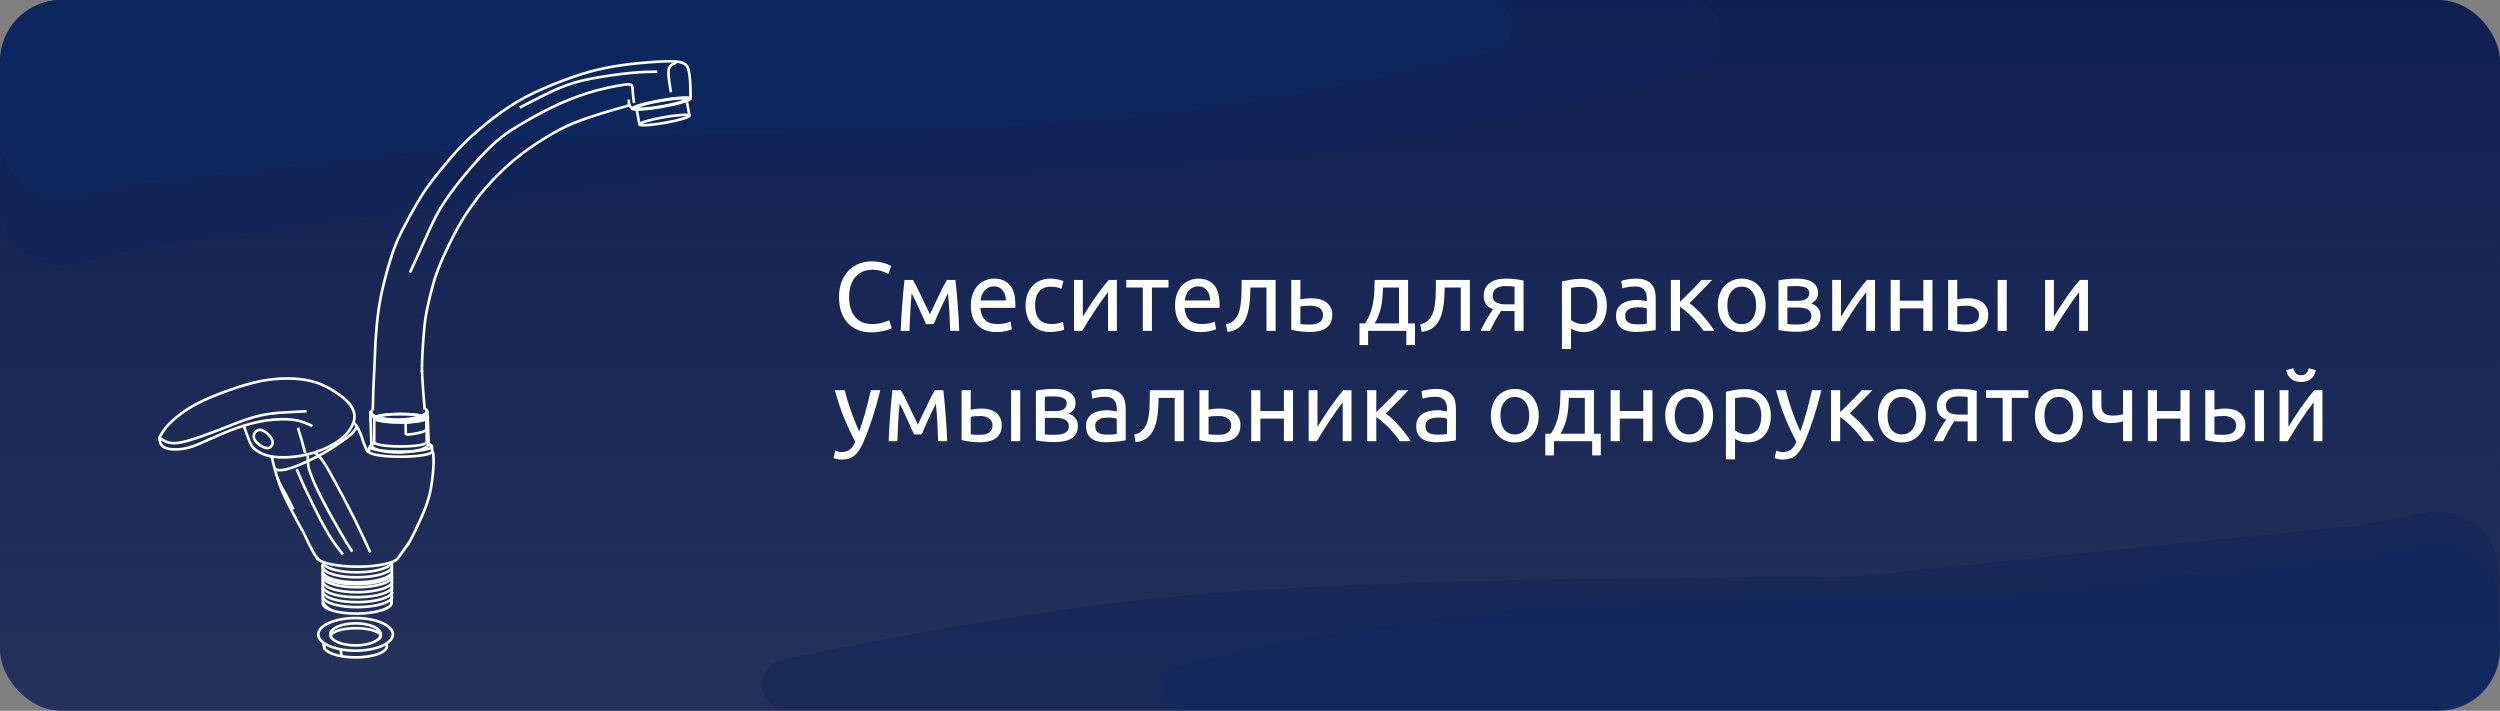 <svg width="204" height="58" viewBox="0 0 204 58" fill="none" xmlns="http://www.w3.org/2000/svg">
<rect x="0" y="0" width="204" height="58" fill="#808080" stroke="none"/>
<rect y="0" width="204" height="58" rx="5" fill="url(#paint0_linear_973_2042)"/>
<path d="M95.971 48.651C82.271 49.936 66.662 53.227 63.796 53.847C63.489 53.913 63.204 54.05 62.958 54.245C61.422 55.466 62.285 57.94 64.247 57.94H198.932C201.693 57.94 203.932 55.701 203.932 52.94V46.744C203.932 43.622 201.101 41.263 198.029 41.827L192.215 42.893L171.292 45.004L150.639 47.088C150.46 47.106 150.303 47.115 150.123 47.114C146.964 47.095 114.174 46.944 95.971 48.651Z" fill="#0F2458" fill-opacity="0.5"/>
<path d="M120.802 49.99C110.348 51.08 98.45 53.856 96.09 54.422C95.809 54.489 95.557 54.623 95.341 54.814C94.108 55.904 94.879 57.94 96.524 57.94H198.932C201.693 57.94 203.932 55.701 203.932 52.94V49.345C203.932 46.182 201.032 43.814 197.933 44.446L194.91 45.062L178.8 46.869L162.987 48.642C162.789 48.665 162.592 48.675 162.392 48.674C159.405 48.655 134.635 48.548 120.802 49.99Z" fill="#0D2862" fill-opacity="0.5"/>
<path d="M106.942 12.469C120.109 10.794 135.057 6.581 138.514 5.576C139.002 5.435 139.436 5.162 139.782 4.79C141.474 2.966 140.18 -1.80105e-05 137.691 -1.80105e-05L5.061 -1.80105e-05C2.299 -1.80105e-05 0.061 2.239 0.061 5L0.061 16.687C0.061 19.937 3.113 22.324 6.268 21.539L11.66 20.198L32.374 17.364L52.725 14.579C52.966 14.546 53.2 14.531 53.444 14.533C57.165 14.562 89.117 14.736 106.942 12.469Z" fill="#0F2458" fill-opacity="0.7"/>
<path d="M93.986 9.373C105.752 8.093 119.134 4.84 121.876 4.156C122.215 4.071 122.517 3.904 122.773 3.667C124.188 2.363 123.265 7.23182e-05 121.341 7.23182e-05L5.061 7.23182e-05C2.299 7.23182e-05 0.061 2.239 0.061 5V11.175C0.061 14.355 2.991 16.728 6.101 16.066L10.254 15.182L28.457 13.052L46.349 10.958C46.556 10.934 46.754 10.923 46.963 10.924C50.184 10.945 78.306 11.078 93.986 9.373Z" fill="#0D2862" fill-opacity="0.7"/>
<path d="M71.072 27.12C70.683 27.12 70.328 27.056 70.008 26.928C69.688 26.8 69.413 26.613 69.184 26.368C68.955 26.123 68.776 25.821 68.648 25.464C68.525 25.101 68.464 24.688 68.464 24.224C68.464 23.76 68.533 23.349 68.672 22.992C68.816 22.629 69.008 22.325 69.248 22.08C69.488 21.835 69.768 21.648 70.088 21.52C70.408 21.392 70.749 21.328 71.112 21.328C71.341 21.328 71.547 21.344 71.728 21.376C71.915 21.408 72.075 21.445 72.208 21.488C72.347 21.531 72.459 21.573 72.544 21.616C72.629 21.659 72.688 21.691 72.72 21.712L72.496 22.352C72.448 22.32 72.379 22.285 72.288 22.248C72.197 22.211 72.093 22.173 71.976 22.136C71.864 22.099 71.739 22.069 71.6 22.048C71.467 22.021 71.331 22.008 71.192 22.008C70.899 22.008 70.635 22.059 70.4 22.16C70.165 22.261 69.965 22.408 69.8 22.6C69.635 22.792 69.507 23.027 69.416 23.304C69.331 23.576 69.288 23.883 69.288 24.224C69.288 24.555 69.325 24.856 69.4 25.128C69.48 25.4 69.597 25.635 69.752 25.832C69.907 26.024 70.099 26.173 70.328 26.28C70.563 26.387 70.835 26.44 71.144 26.44C71.501 26.44 71.797 26.403 72.032 26.328C72.267 26.253 72.443 26.187 72.56 26.128L72.76 26.768C72.723 26.795 72.656 26.829 72.56 26.872C72.464 26.909 72.344 26.947 72.2 26.984C72.056 27.021 71.888 27.053 71.696 27.08C71.504 27.107 71.296 27.12 71.072 27.12ZM74.393 23.936C74.34 24.464 74.3 24.992 74.273 25.52C74.246 26.043 74.225 26.536 74.209 27H73.497C73.508 26.675 73.524 26.336 73.545 25.984C73.566 25.627 73.59 25.269 73.617 24.912C73.644 24.549 73.673 24.195 73.705 23.848C73.737 23.496 73.772 23.16 73.809 22.84H74.489C74.66 23.117 74.86 23.499 75.089 23.984C75.318 24.464 75.582 25.019 75.881 25.648C76.18 25.019 76.444 24.464 76.673 23.984C76.902 23.499 77.102 23.117 77.273 22.84H77.961C77.998 23.16 78.033 23.496 78.065 23.848C78.097 24.195 78.126 24.549 78.153 24.912C78.18 25.269 78.204 25.627 78.225 25.984C78.246 26.336 78.262 26.675 78.273 27H77.537C77.521 26.536 77.5 26.043 77.473 25.52C77.446 24.992 77.406 24.464 77.353 23.936C77.268 24.101 77.169 24.301 77.057 24.536C76.945 24.765 76.833 25 76.721 25.24C76.614 25.48 76.513 25.709 76.417 25.928C76.321 26.147 76.246 26.32 76.193 26.448H75.569C75.51 26.315 75.43 26.139 75.329 25.92C75.233 25.701 75.129 25.472 75.017 25.232C74.91 24.987 74.801 24.749 74.689 24.52C74.577 24.285 74.478 24.091 74.393 23.936ZM79.221 24.928C79.221 24.56 79.274 24.24 79.38 23.968C79.487 23.691 79.629 23.461 79.805 23.28C79.981 23.099 80.183 22.963 80.412 22.872C80.642 22.781 80.876 22.736 81.117 22.736C81.677 22.736 82.106 22.912 82.404 23.264C82.703 23.611 82.853 24.141 82.853 24.856C82.853 24.888 82.853 24.931 82.853 24.984C82.853 25.032 82.85 25.077 82.844 25.12H79.996C80.028 25.552 80.154 25.88 80.373 26.104C80.591 26.328 80.933 26.44 81.397 26.44C81.658 26.44 81.876 26.419 82.052 26.376C82.234 26.328 82.37 26.283 82.46 26.24L82.564 26.864C82.474 26.912 82.314 26.963 82.085 27.016C81.861 27.069 81.605 27.096 81.317 27.096C80.954 27.096 80.639 27.043 80.373 26.936C80.111 26.824 79.895 26.672 79.725 26.48C79.554 26.288 79.426 26.061 79.341 25.8C79.26 25.533 79.221 25.243 79.221 24.928ZM82.076 24.52C82.082 24.184 81.996 23.909 81.82 23.696C81.65 23.477 81.412 23.368 81.109 23.368C80.938 23.368 80.786 23.403 80.653 23.472C80.525 23.536 80.415 23.621 80.325 23.728C80.234 23.835 80.162 23.957 80.109 24.096C80.061 24.235 80.028 24.376 80.013 24.52H82.076ZM85.729 27.096C85.393 27.096 85.097 27.043 84.841 26.936C84.591 26.829 84.377 26.68 84.201 26.488C84.031 26.296 83.903 26.069 83.817 25.808C83.732 25.541 83.689 25.248 83.689 24.928C83.689 24.608 83.735 24.315 83.825 24.048C83.921 23.781 84.055 23.552 84.225 23.36C84.396 23.163 84.604 23.011 84.849 22.904C85.1 22.792 85.377 22.736 85.681 22.736C85.868 22.736 86.055 22.752 86.241 22.784C86.428 22.816 86.607 22.867 86.777 22.936L86.609 23.568C86.497 23.515 86.367 23.472 86.217 23.44C86.073 23.408 85.919 23.392 85.753 23.392C85.337 23.392 85.017 23.523 84.793 23.784C84.575 24.045 84.465 24.427 84.465 24.928C84.465 25.152 84.489 25.357 84.537 25.544C84.591 25.731 84.671 25.891 84.777 26.024C84.889 26.157 85.031 26.261 85.201 26.336C85.372 26.405 85.58 26.44 85.825 26.44C86.023 26.44 86.201 26.421 86.361 26.384C86.521 26.347 86.647 26.307 86.737 26.264L86.841 26.888C86.799 26.915 86.737 26.941 86.657 26.968C86.577 26.989 86.487 27.008 86.385 27.024C86.284 27.045 86.175 27.061 86.057 27.072C85.945 27.088 85.836 27.096 85.729 27.096ZM91.136 22.84V27H90.416V23.832C90.256 24.035 90.08 24.272 89.888 24.544C89.696 24.816 89.504 25.099 89.312 25.392C89.12 25.68 88.936 25.965 88.76 26.248C88.584 26.531 88.432 26.781 88.304 27H87.64V22.84H88.36V25.832C88.499 25.603 88.656 25.352 88.832 25.08C89.008 24.803 89.189 24.531 89.376 24.264C89.568 23.992 89.757 23.733 89.944 23.488C90.136 23.237 90.315 23.021 90.48 22.84H91.136ZM95.349 22.84V23.464H93.997V27H93.253V23.464H91.901V22.84H95.349ZM95.885 24.928C95.885 24.56 95.938 24.24 96.045 23.968C96.151 23.691 96.293 23.461 96.469 23.28C96.645 23.099 96.847 22.963 97.077 22.872C97.306 22.781 97.541 22.736 97.781 22.736C98.341 22.736 98.77 22.912 99.069 23.264C99.367 23.611 99.517 24.141 99.517 24.856C99.517 24.888 99.517 24.931 99.517 24.984C99.517 25.032 99.514 25.077 99.509 25.12H96.661C96.693 25.552 96.818 25.88 97.037 26.104C97.255 26.328 97.597 26.44 98.061 26.44C98.322 26.44 98.541 26.419 98.717 26.376C98.898 26.328 99.034 26.283 99.125 26.24L99.229 26.864C99.138 26.912 98.978 26.963 98.749 27.016C98.525 27.069 98.269 27.096 97.981 27.096C97.618 27.096 97.303 27.043 97.037 26.936C96.775 26.824 96.559 26.672 96.389 26.48C96.218 26.288 96.09 26.061 96.005 25.8C95.925 25.533 95.885 25.243 95.885 24.928ZM98.741 24.52C98.746 24.184 98.661 23.909 98.485 23.696C98.314 23.477 98.077 23.368 97.773 23.368C97.602 23.368 97.45 23.403 97.317 23.472C97.189 23.536 97.079 23.621 96.989 23.728C96.898 23.835 96.826 23.957 96.773 24.096C96.725 24.235 96.693 24.376 96.677 24.52H98.741ZM102.033 23.464C102.033 23.64 102.028 23.829 102.017 24.032C102.012 24.229 101.999 24.429 101.977 24.632C101.956 24.829 101.927 25.027 101.889 25.224C101.852 25.416 101.804 25.597 101.745 25.768C101.687 25.939 101.612 26.099 101.521 26.248C101.436 26.397 101.329 26.531 101.201 26.648C101.073 26.76 100.924 26.856 100.753 26.936C100.583 27.011 100.383 27.059 100.153 27.08L100.049 26.456C100.311 26.403 100.516 26.304 100.665 26.16C100.82 26.016 100.943 25.84 101.033 25.632C101.113 25.451 101.172 25.245 101.209 25.016C101.247 24.787 101.273 24.549 101.289 24.304C101.305 24.053 101.313 23.803 101.313 23.552C101.319 23.301 101.321 23.064 101.321 22.84H104.089V27H103.345V23.464H102.033ZM106.943 26.48C107.257 26.48 107.505 26.419 107.687 26.296C107.868 26.173 107.959 25.976 107.959 25.704C107.959 25.571 107.932 25.456 107.879 25.36C107.825 25.264 107.751 25.187 107.655 25.128C107.564 25.064 107.457 25.019 107.335 24.992C107.212 24.96 107.081 24.944 106.943 24.944C106.799 24.944 106.649 24.949 106.495 24.96C106.345 24.965 106.217 24.981 106.111 25.008V26.44C106.143 26.445 106.191 26.451 106.255 26.456C106.319 26.461 106.388 26.467 106.463 26.472C106.543 26.472 106.623 26.475 106.703 26.48C106.788 26.48 106.868 26.48 106.943 26.48ZM105.367 26.912V22.84H106.111V24.432C106.153 24.421 106.209 24.411 106.279 24.4C106.353 24.389 106.431 24.379 106.511 24.368C106.596 24.357 106.684 24.349 106.775 24.344C106.865 24.339 106.951 24.336 107.031 24.336C107.26 24.336 107.476 24.363 107.679 24.416C107.881 24.464 108.057 24.544 108.207 24.656C108.361 24.763 108.484 24.904 108.575 25.08C108.665 25.251 108.711 25.456 108.711 25.696C108.711 25.947 108.668 26.16 108.583 26.336C108.497 26.512 108.375 26.656 108.215 26.768C108.055 26.88 107.863 26.96 107.639 27.008C107.42 27.061 107.175 27.088 106.903 27.088C106.636 27.088 106.375 27.072 106.119 27.04C105.863 27.013 105.612 26.971 105.367 26.912ZM110.933 26.392H111.381C111.557 26.136 111.695 25.872 111.797 25.6C111.903 25.328 111.983 25.048 112.037 24.76C112.09 24.467 112.125 24.163 112.141 23.848C112.157 23.528 112.167 23.192 112.173 22.84H114.901V26.392H115.461V28.16H114.757V27H111.637V28.16H110.933V26.392ZM114.157 26.392V23.464H112.853C112.847 23.715 112.834 23.968 112.813 24.224C112.791 24.475 112.757 24.725 112.709 24.976C112.661 25.221 112.591 25.464 112.501 25.704C112.415 25.939 112.306 26.168 112.173 26.392H114.157ZM117.885 23.464C117.885 23.64 117.88 23.829 117.869 24.032C117.864 24.229 117.85 24.429 117.829 24.632C117.808 24.829 117.778 25.027 117.741 25.224C117.704 25.416 117.656 25.597 117.597 25.768C117.538 25.939 117.464 26.099 117.373 26.248C117.288 26.397 117.181 26.531 117.053 26.648C116.925 26.76 116.776 26.856 116.605 26.936C116.434 27.011 116.234 27.059 116.005 27.08L115.901 26.456C116.162 26.403 116.368 26.304 116.517 26.16C116.672 26.016 116.794 25.84 116.885 25.632C116.965 25.451 117.024 25.245 117.061 25.016C117.098 24.787 117.125 24.549 117.141 24.304C117.157 24.053 117.165 23.803 117.165 23.552C117.17 23.301 117.173 23.064 117.173 22.84H119.941V27H119.197V23.464H117.885ZM122.938 25.384C122.858 25.384 122.781 25.384 122.706 25.384C122.631 25.379 122.559 25.373 122.49 25.368C122.319 25.624 122.154 25.899 121.994 26.192C121.839 26.48 121.701 26.749 121.578 27H120.826C120.89 26.845 120.965 26.688 121.05 26.528C121.135 26.363 121.221 26.203 121.306 26.048C121.397 25.893 121.487 25.747 121.578 25.608C121.669 25.469 121.754 25.344 121.834 25.232C121.685 25.179 121.562 25.115 121.466 25.04C121.37 24.96 121.293 24.872 121.234 24.776C121.175 24.68 121.133 24.579 121.106 24.472C121.085 24.36 121.074 24.248 121.074 24.136C121.074 23.901 121.117 23.696 121.202 23.52C121.293 23.344 121.415 23.2 121.57 23.088C121.725 22.971 121.906 22.883 122.114 22.824C122.327 22.765 122.559 22.736 122.81 22.736C123.162 22.736 123.461 22.752 123.706 22.784C123.951 22.816 124.157 22.853 124.322 22.896V27H123.586V25.384H122.938ZM123.586 23.392C123.527 23.381 123.429 23.371 123.29 23.36C123.157 23.349 123.002 23.344 122.826 23.344C122.522 23.344 122.277 23.408 122.09 23.536C121.903 23.659 121.81 23.856 121.81 24.128C121.81 24.395 121.906 24.579 122.098 24.68C122.29 24.781 122.538 24.832 122.842 24.832H123.586V23.392ZM130.341 24.928C130.341 24.443 130.221 24.069 129.981 23.808C129.741 23.547 129.421 23.416 129.021 23.416C128.797 23.416 128.621 23.424 128.493 23.44C128.37 23.456 128.271 23.475 128.197 23.496V26.12C128.287 26.195 128.418 26.267 128.589 26.336C128.759 26.405 128.946 26.44 129.149 26.44C129.362 26.44 129.543 26.403 129.693 26.328C129.847 26.248 129.973 26.141 130.069 26.008C130.165 25.869 130.234 25.709 130.277 25.528C130.319 25.341 130.341 25.141 130.341 24.928ZM131.117 24.928C131.117 25.243 131.074 25.533 130.989 25.8C130.909 26.067 130.789 26.296 130.629 26.488C130.469 26.68 130.271 26.829 130.037 26.936C129.807 27.043 129.543 27.096 129.245 27.096C129.005 27.096 128.791 27.064 128.605 27C128.423 26.936 128.287 26.875 128.197 26.816V28.48H127.453V22.968C127.629 22.925 127.847 22.88 128.109 22.832C128.375 22.779 128.682 22.752 129.029 22.752C129.349 22.752 129.637 22.803 129.893 22.904C130.149 23.005 130.367 23.149 130.549 23.336C130.73 23.523 130.869 23.752 130.965 24.024C131.066 24.291 131.117 24.592 131.117 24.928ZM133.571 26.464C133.747 26.464 133.902 26.461 134.035 26.456C134.174 26.445 134.289 26.429 134.379 26.408V25.168C134.326 25.141 134.238 25.12 134.115 25.104C133.998 25.083 133.854 25.072 133.683 25.072C133.571 25.072 133.451 25.08 133.323 25.096C133.201 25.112 133.086 25.147 132.979 25.2C132.878 25.248 132.793 25.317 132.723 25.408C132.654 25.493 132.619 25.608 132.619 25.752C132.619 26.019 132.705 26.205 132.875 26.312C133.046 26.413 133.278 26.464 133.571 26.464ZM133.507 22.736C133.806 22.736 134.057 22.776 134.259 22.856C134.467 22.931 134.633 23.04 134.755 23.184C134.883 23.323 134.974 23.491 135.027 23.688C135.081 23.88 135.107 24.093 135.107 24.328V26.928C135.043 26.939 134.953 26.955 134.835 26.976C134.723 26.992 134.595 27.008 134.451 27.024C134.307 27.04 134.15 27.053 133.979 27.064C133.814 27.08 133.649 27.088 133.483 27.088C133.249 27.088 133.033 27.064 132.835 27.016C132.638 26.968 132.467 26.893 132.323 26.792C132.179 26.685 132.067 26.547 131.987 26.376C131.907 26.205 131.867 26 131.867 25.76C131.867 25.531 131.913 25.333 132.003 25.168C132.099 25.003 132.227 24.869 132.387 24.768C132.547 24.667 132.734 24.592 132.947 24.544C133.161 24.496 133.385 24.472 133.619 24.472C133.694 24.472 133.771 24.477 133.851 24.488C133.931 24.493 134.006 24.504 134.075 24.52C134.15 24.531 134.214 24.541 134.267 24.552C134.321 24.563 134.358 24.571 134.379 24.576V24.368C134.379 24.245 134.366 24.125 134.339 24.008C134.313 23.885 134.265 23.779 134.195 23.688C134.126 23.592 134.03 23.517 133.907 23.464C133.79 23.405 133.635 23.376 133.443 23.376C133.198 23.376 132.982 23.395 132.795 23.432C132.614 23.464 132.478 23.499 132.387 23.536L132.299 22.92C132.395 22.877 132.555 22.837 132.779 22.8C133.003 22.757 133.246 22.736 133.507 22.736ZM137.863 24.736C138.028 24.853 138.207 25.003 138.399 25.184C138.591 25.36 138.778 25.552 138.959 25.76C139.146 25.968 139.319 26.181 139.479 26.4C139.639 26.613 139.775 26.813 139.887 27H139.007C138.89 26.819 138.751 26.635 138.591 26.448C138.436 26.256 138.274 26.072 138.103 25.896C137.932 25.72 137.759 25.557 137.583 25.408C137.407 25.259 137.242 25.133 137.087 25.032V27H136.343V22.84H137.087V24.624C137.215 24.501 137.362 24.36 137.527 24.2C137.692 24.035 137.858 23.869 138.023 23.704C138.194 23.533 138.351 23.373 138.495 23.224C138.639 23.069 138.756 22.941 138.847 22.84H139.711C139.594 22.968 139.455 23.115 139.295 23.28C139.14 23.44 138.978 23.605 138.807 23.776C138.642 23.947 138.476 24.117 138.311 24.288C138.146 24.453 137.996 24.603 137.863 24.736ZM144.078 24.92C144.078 25.251 144.03 25.549 143.934 25.816C143.838 26.083 143.702 26.312 143.526 26.504C143.355 26.696 143.15 26.845 142.91 26.952C142.67 27.053 142.408 27.104 142.126 27.104C141.843 27.104 141.582 27.053 141.342 26.952C141.102 26.845 140.894 26.696 140.718 26.504C140.547 26.312 140.414 26.083 140.318 25.816C140.222 25.549 140.174 25.251 140.174 24.92C140.174 24.595 140.222 24.299 140.318 24.032C140.414 23.76 140.547 23.528 140.718 23.336C140.894 23.144 141.102 22.997 141.342 22.896C141.582 22.789 141.843 22.736 142.126 22.736C142.408 22.736 142.67 22.789 142.91 22.896C143.15 22.997 143.355 23.144 143.526 23.336C143.702 23.528 143.838 23.76 143.934 24.032C144.03 24.299 144.078 24.595 144.078 24.92ZM143.302 24.92C143.302 24.451 143.195 24.08 142.982 23.808C142.774 23.531 142.488 23.392 142.126 23.392C141.763 23.392 141.475 23.531 141.262 23.808C141.054 24.08 140.95 24.451 140.95 24.92C140.95 25.389 141.054 25.763 141.262 26.04C141.475 26.312 141.763 26.448 142.126 26.448C142.488 26.448 142.774 26.312 142.982 26.04C143.195 25.763 143.302 25.389 143.302 24.92ZM145.852 26.44C145.884 26.445 145.93 26.451 145.988 26.456C146.047 26.461 146.114 26.467 146.188 26.472C146.263 26.472 146.34 26.475 146.42 26.48C146.506 26.48 146.586 26.48 146.66 26.48C146.815 26.48 146.962 26.469 147.1 26.448C147.244 26.427 147.367 26.389 147.468 26.336C147.575 26.283 147.658 26.213 147.716 26.128C147.78 26.037 147.812 25.923 147.812 25.784C147.812 25.651 147.783 25.541 147.724 25.456C147.671 25.365 147.596 25.293 147.5 25.24C147.404 25.187 147.29 25.149 147.156 25.128C147.028 25.107 146.89 25.096 146.74 25.096H145.852V26.44ZM146.644 24.544C146.788 24.544 146.919 24.536 147.036 24.52C147.159 24.499 147.263 24.464 147.348 24.416C147.439 24.368 147.508 24.304 147.556 24.224C147.61 24.144 147.636 24.043 147.636 23.92C147.636 23.792 147.604 23.691 147.54 23.616C147.476 23.541 147.391 23.485 147.284 23.448C147.183 23.405 147.066 23.379 146.932 23.368C146.804 23.352 146.674 23.344 146.54 23.344C146.418 23.344 146.292 23.347 146.164 23.352C146.042 23.357 145.938 23.363 145.852 23.368V24.544H146.644ZM146.628 27.072C146.314 27.072 146.023 27.056 145.756 27.024C145.49 26.997 145.279 26.965 145.124 26.928V22.88C145.279 22.843 145.49 22.811 145.756 22.784C146.023 22.752 146.314 22.736 146.628 22.736C146.847 22.736 147.06 22.755 147.268 22.792C147.476 22.829 147.66 22.893 147.82 22.984C147.98 23.069 148.108 23.189 148.204 23.344C148.306 23.493 148.356 23.68 148.356 23.904C148.356 24.107 148.306 24.28 148.204 24.424C148.103 24.568 147.967 24.68 147.796 24.76C148.026 24.84 148.207 24.96 148.34 25.12C148.479 25.275 148.548 25.493 148.548 25.776C148.548 26.027 148.498 26.235 148.396 26.4C148.3 26.565 148.164 26.699 147.988 26.8C147.818 26.901 147.615 26.971 147.38 27.008C147.146 27.051 146.895 27.072 146.628 27.072ZM153.003 22.84V27H152.283V23.832C152.123 24.035 151.947 24.272 151.755 24.544C151.563 24.816 151.371 25.099 151.179 25.392C150.987 25.68 150.803 25.965 150.627 26.248C150.451 26.531 150.299 26.781 150.171 27H149.507V22.84H150.227V25.832C150.366 25.603 150.523 25.352 150.699 25.08C150.875 24.803 151.057 24.531 151.243 24.264C151.435 23.992 151.625 23.733 151.811 23.488C152.003 23.237 152.182 23.021 152.347 22.84H153.003ZM157.689 27H156.945V25.16H155.025V27H154.281V22.84H155.025V24.536H156.945V22.84H157.689V27ZM160.496 24.944C160.352 24.944 160.211 24.949 160.072 24.96C159.939 24.965 159.819 24.981 159.712 25.008V26.44C159.744 26.445 159.789 26.451 159.848 26.456C159.912 26.461 159.979 26.467 160.048 26.472C160.123 26.472 160.197 26.475 160.272 26.48C160.347 26.48 160.413 26.48 160.472 26.48C160.797 26.48 161.048 26.419 161.224 26.296C161.4 26.173 161.488 25.976 161.488 25.704C161.488 25.571 161.459 25.456 161.4 25.36C161.347 25.264 161.272 25.187 161.176 25.128C161.085 25.064 160.981 25.019 160.864 24.992C160.747 24.96 160.624 24.944 160.496 24.944ZM158.968 22.84H159.712V24.432C159.803 24.411 159.933 24.389 160.104 24.368C160.28 24.347 160.448 24.336 160.608 24.336C160.827 24.336 161.035 24.363 161.232 24.416C161.429 24.464 161.603 24.544 161.752 24.656C161.901 24.763 162.019 24.904 162.104 25.08C162.195 25.251 162.24 25.456 162.24 25.696C162.24 25.947 162.197 26.16 162.112 26.336C162.027 26.512 161.907 26.656 161.752 26.768C161.597 26.88 161.411 26.96 161.192 27.008C160.973 27.061 160.733 27.088 160.472 27.088C160.221 27.088 159.968 27.072 159.712 27.04C159.456 27.013 159.208 26.971 158.968 26.912V22.84ZM163.752 27H163.008V22.84H163.752V27ZM170.378 22.84V27H169.658V23.832C169.498 24.035 169.322 24.272 169.13 24.544C168.938 24.816 168.746 25.099 168.554 25.392C168.362 25.68 168.178 25.965 168.002 26.248C167.826 26.531 167.674 26.781 167.546 27H166.882V22.84H167.602V25.832C167.741 25.603 167.898 25.352 168.074 25.08C168.25 24.803 168.432 24.531 168.618 24.264C168.81 23.992 169 23.733 169.186 23.488C169.378 23.237 169.557 23.021 169.722 22.84H170.378ZM68.152 36.776C68.211 36.803 68.285 36.827 68.376 36.848C68.472 36.875 68.565 36.888 68.656 36.888C68.949 36.888 69.179 36.821 69.344 36.688C69.509 36.56 69.659 36.349 69.792 36.056C69.456 35.416 69.141 34.739 68.848 34.024C68.56 33.304 68.32 32.576 68.128 31.84H68.928C68.987 32.08 69.056 32.339 69.136 32.616C69.221 32.893 69.315 33.179 69.416 33.472C69.517 33.765 69.627 34.059 69.744 34.352C69.861 34.645 69.984 34.928 70.112 35.2C70.315 34.64 70.491 34.085 70.64 33.536C70.789 32.987 70.931 32.421 71.064 31.84H71.832C71.64 32.624 71.427 33.379 71.192 34.104C70.957 34.824 70.704 35.499 70.432 36.128C70.325 36.368 70.213 36.573 70.096 36.744C69.984 36.92 69.859 37.064 69.72 37.176C69.581 37.288 69.424 37.371 69.248 37.424C69.077 37.477 68.883 37.504 68.664 37.504C68.605 37.504 68.544 37.499 68.48 37.488C68.416 37.483 68.352 37.472 68.288 37.456C68.229 37.445 68.173 37.432 68.12 37.416C68.072 37.4 68.037 37.387 68.016 37.376L68.152 36.776ZM73.409 32.936C73.355 33.464 73.315 33.992 73.289 34.52C73.262 35.043 73.241 35.536 73.225 36H72.513C72.523 35.675 72.539 35.336 72.561 34.984C72.582 34.627 72.606 34.269 72.633 33.912C72.659 33.549 72.689 33.195 72.721 32.848C72.753 32.496 72.787 32.16 72.825 31.84H73.505C73.675 32.117 73.875 32.499 74.105 32.984C74.334 33.464 74.598 34.019 74.897 34.648C75.195 34.019 75.459 33.464 75.689 32.984C75.918 32.499 76.118 32.117 76.289 31.84H76.977C77.014 32.16 77.049 32.496 77.081 32.848C77.113 33.195 77.142 33.549 77.169 33.912C77.195 34.269 77.219 34.627 77.241 34.984C77.262 35.336 77.278 35.675 77.289 36H76.553C76.537 35.536 76.515 35.043 76.489 34.52C76.462 33.992 76.422 33.464 76.369 32.936C76.283 33.101 76.185 33.301 76.073 33.536C75.961 33.765 75.849 34 75.737 34.24C75.63 34.48 75.529 34.709 75.433 34.928C75.337 35.147 75.262 35.32 75.209 35.448H74.585C74.526 35.315 74.446 35.139 74.345 34.92C74.249 34.701 74.145 34.472 74.033 34.232C73.926 33.987 73.817 33.749 73.705 33.52C73.593 33.285 73.494 33.091 73.409 32.936ZM79.996 33.944C79.852 33.944 79.711 33.949 79.572 33.96C79.439 33.965 79.319 33.981 79.212 34.008V35.44C79.244 35.445 79.29 35.451 79.348 35.456C79.412 35.461 79.479 35.467 79.548 35.472C79.623 35.472 79.698 35.475 79.772 35.48C79.847 35.48 79.913 35.48 79.972 35.48C80.297 35.48 80.548 35.419 80.724 35.296C80.9 35.173 80.988 34.976 80.988 34.704C80.988 34.571 80.959 34.456 80.9 34.36C80.847 34.264 80.772 34.187 80.676 34.128C80.585 34.064 80.481 34.019 80.364 33.992C80.247 33.96 80.124 33.944 79.996 33.944ZM78.468 31.84H79.212V33.432C79.303 33.411 79.433 33.389 79.604 33.368C79.78 33.347 79.948 33.336 80.108 33.336C80.327 33.336 80.535 33.363 80.732 33.416C80.93 33.464 81.103 33.544 81.252 33.656C81.401 33.763 81.519 33.904 81.604 34.08C81.695 34.251 81.74 34.456 81.74 34.696C81.74 34.947 81.698 35.16 81.612 35.336C81.527 35.512 81.407 35.656 81.252 35.768C81.097 35.88 80.911 35.96 80.692 36.008C80.474 36.061 80.234 36.088 79.972 36.088C79.722 36.088 79.468 36.072 79.212 36.04C78.956 36.013 78.708 35.971 78.468 35.912V31.84ZM83.252 36H82.508V31.84H83.252V36ZM85.259 35.44C85.291 35.445 85.336 35.451 85.395 35.456C85.453 35.461 85.52 35.467 85.595 35.472C85.669 35.472 85.747 35.475 85.827 35.48C85.912 35.48 85.992 35.48 86.067 35.48C86.221 35.48 86.368 35.469 86.507 35.448C86.651 35.427 86.773 35.389 86.875 35.336C86.981 35.283 87.064 35.213 87.123 35.128C87.187 35.037 87.219 34.923 87.219 34.784C87.219 34.651 87.189 34.541 87.131 34.456C87.077 34.365 87.003 34.293 86.907 34.24C86.811 34.187 86.696 34.149 86.563 34.128C86.435 34.107 86.296 34.096 86.147 34.096H85.259V35.44ZM86.051 33.544C86.195 33.544 86.325 33.536 86.443 33.52C86.565 33.499 86.669 33.464 86.755 33.416C86.845 33.368 86.915 33.304 86.963 33.224C87.016 33.144 87.043 33.043 87.043 32.92C87.043 32.792 87.011 32.691 86.947 32.616C86.883 32.541 86.797 32.485 86.691 32.448C86.589 32.405 86.472 32.379 86.339 32.368C86.211 32.352 86.08 32.344 85.947 32.344C85.824 32.344 85.699 32.347 85.571 32.352C85.448 32.357 85.344 32.363 85.259 32.368V33.544H86.051ZM86.035 36.072C85.72 36.072 85.429 36.056 85.163 36.024C84.896 35.997 84.685 35.965 84.531 35.928V31.88C84.685 31.843 84.896 31.811 85.163 31.784C85.429 31.752 85.72 31.736 86.035 31.736C86.253 31.736 86.467 31.755 86.675 31.792C86.883 31.829 87.067 31.893 87.227 31.984C87.387 32.069 87.515 32.189 87.611 32.344C87.712 32.493 87.763 32.68 87.763 32.904C87.763 33.107 87.712 33.28 87.611 33.424C87.509 33.568 87.373 33.68 87.203 33.76C87.432 33.84 87.613 33.96 87.747 34.12C87.885 34.275 87.955 34.493 87.955 34.776C87.955 35.027 87.904 35.235 87.803 35.4C87.707 35.565 87.571 35.699 87.395 35.8C87.224 35.901 87.021 35.971 86.787 36.008C86.552 36.051 86.301 36.072 86.035 36.072ZM90.321 35.464C90.497 35.464 90.652 35.461 90.785 35.456C90.924 35.445 91.039 35.429 91.129 35.408V34.168C91.076 34.141 90.988 34.12 90.865 34.104C90.748 34.083 90.604 34.072 90.433 34.072C90.321 34.072 90.201 34.08 90.073 34.096C89.951 34.112 89.836 34.147 89.729 34.2C89.628 34.248 89.543 34.317 89.473 34.408C89.404 34.493 89.369 34.608 89.369 34.752C89.369 35.019 89.455 35.205 89.625 35.312C89.796 35.413 90.028 35.464 90.321 35.464ZM90.257 31.736C90.556 31.736 90.807 31.776 91.009 31.856C91.217 31.931 91.383 32.04 91.505 32.184C91.633 32.323 91.724 32.491 91.777 32.688C91.831 32.88 91.857 33.093 91.857 33.328V35.928C91.793 35.939 91.703 35.955 91.585 35.976C91.473 35.992 91.345 36.008 91.201 36.024C91.057 36.04 90.9 36.053 90.729 36.064C90.564 36.08 90.399 36.088 90.233 36.088C89.999 36.088 89.783 36.064 89.585 36.016C89.388 35.968 89.217 35.893 89.073 35.792C88.929 35.685 88.817 35.547 88.737 35.376C88.657 35.205 88.617 35 88.617 34.76C88.617 34.531 88.663 34.333 88.753 34.168C88.849 34.003 88.977 33.869 89.137 33.768C89.297 33.667 89.484 33.592 89.697 33.544C89.911 33.496 90.135 33.472 90.369 33.472C90.444 33.472 90.521 33.477 90.601 33.488C90.681 33.493 90.756 33.504 90.825 33.52C90.9 33.531 90.964 33.541 91.017 33.552C91.071 33.563 91.108 33.571 91.129 33.576V33.368C91.129 33.245 91.116 33.125 91.089 33.008C91.063 32.885 91.015 32.779 90.945 32.688C90.876 32.592 90.78 32.517 90.657 32.464C90.54 32.405 90.385 32.376 90.193 32.376C89.948 32.376 89.732 32.395 89.545 32.432C89.364 32.464 89.228 32.499 89.137 32.536L89.049 31.92C89.145 31.877 89.305 31.837 89.529 31.8C89.753 31.757 89.996 31.736 90.257 31.736ZM94.541 32.464C94.541 32.64 94.536 32.829 94.525 33.032C94.52 33.229 94.507 33.429 94.485 33.632C94.464 33.829 94.434 34.027 94.397 34.224C94.36 34.416 94.312 34.597 94.253 34.768C94.195 34.939 94.12 35.099 94.029 35.248C93.944 35.397 93.837 35.531 93.709 35.648C93.581 35.76 93.432 35.856 93.261 35.936C93.091 36.011 92.891 36.059 92.661 36.08L92.557 35.456C92.819 35.403 93.024 35.304 93.173 35.16C93.328 35.016 93.451 34.84 93.541 34.632C93.621 34.451 93.68 34.245 93.717 34.016C93.754 33.787 93.781 33.549 93.797 33.304C93.813 33.053 93.821 32.803 93.821 32.552C93.826 32.301 93.829 32.064 93.829 31.84H96.597V36H95.853V32.464H94.541ZM99.45 35.48C99.765 35.48 100.013 35.419 100.194 35.296C100.376 35.173 100.466 34.976 100.466 34.704C100.466 34.571 100.44 34.456 100.386 34.36C100.333 34.264 100.258 34.187 100.162 34.128C100.072 34.064 99.965 34.019 99.842 33.992C99.72 33.96 99.589 33.944 99.45 33.944C99.306 33.944 99.157 33.949 99.002 33.96C98.853 33.965 98.725 33.981 98.618 34.008V35.44C98.65 35.445 98.698 35.451 98.762 35.456C98.826 35.461 98.896 35.467 98.97 35.472C99.05 35.472 99.13 35.475 99.21 35.48C99.296 35.48 99.376 35.48 99.45 35.48ZM97.874 35.912V31.84H98.618V33.432C98.661 33.421 98.717 33.411 98.786 33.4C98.861 33.389 98.938 33.379 99.018 33.368C99.104 33.357 99.192 33.349 99.282 33.344C99.373 33.339 99.458 33.336 99.538 33.336C99.768 33.336 99.984 33.363 100.186 33.416C100.389 33.464 100.565 33.544 100.714 33.656C100.869 33.763 100.992 33.904 101.082 34.08C101.173 34.251 101.218 34.456 101.218 34.696C101.218 34.947 101.176 35.16 101.09 35.336C101.005 35.512 100.882 35.656 100.722 35.768C100.562 35.88 100.37 35.96 100.146 36.008C99.928 36.061 99.682 36.088 99.41 36.088C99.144 36.088 98.882 36.072 98.626 36.04C98.37 36.013 98.12 35.971 97.874 35.912ZM105.509 36H104.765V34.16H102.845V36H102.101V31.84H102.845V33.536H104.765V31.84H105.509V36ZM110.284 31.84V36H109.564V32.832C109.404 33.035 109.228 33.272 109.036 33.544C108.844 33.816 108.652 34.099 108.46 34.392C108.268 34.68 108.084 34.965 107.908 35.248C107.732 35.531 107.58 35.781 107.452 36H106.788V31.84H107.508V34.832C107.647 34.603 107.804 34.352 107.98 34.08C108.156 33.803 108.338 33.531 108.524 33.264C108.716 32.992 108.906 32.733 109.092 32.488C109.284 32.237 109.463 32.021 109.628 31.84H110.284ZM113.082 33.736C113.247 33.853 113.426 34.003 113.618 34.184C113.81 34.36 113.997 34.552 114.178 34.76C114.365 34.968 114.538 35.181 114.698 35.4C114.858 35.613 114.994 35.813 115.106 36H114.226C114.109 35.819 113.97 35.635 113.81 35.448C113.655 35.256 113.493 35.072 113.322 34.896C113.151 34.72 112.978 34.557 112.802 34.408C112.626 34.259 112.461 34.133 112.306 34.032V36H111.562V31.84H112.306V33.624C112.434 33.501 112.581 33.36 112.746 33.2C112.911 33.035 113.077 32.869 113.242 32.704C113.413 32.533 113.57 32.373 113.714 32.224C113.858 32.069 113.975 31.941 114.066 31.84H114.93C114.813 31.968 114.674 32.115 114.514 32.28C114.359 32.44 114.197 32.605 114.026 32.776C113.861 32.947 113.695 33.117 113.53 33.288C113.365 33.453 113.215 33.603 113.082 33.736ZM117.267 35.464C117.443 35.464 117.597 35.461 117.731 35.456C117.869 35.445 117.984 35.429 118.075 35.408V34.168C118.021 34.141 117.933 34.12 117.811 34.104C117.693 34.083 117.549 34.072 117.379 34.072C117.267 34.072 117.147 34.08 117.019 34.096C116.896 34.112 116.781 34.147 116.675 34.2C116.573 34.248 116.488 34.317 116.419 34.408C116.349 34.493 116.315 34.608 116.315 34.752C116.315 35.019 116.4 35.205 116.571 35.312C116.741 35.413 116.973 35.464 117.267 35.464ZM117.203 31.736C117.501 31.736 117.752 31.776 117.955 31.856C118.163 31.931 118.328 32.04 118.451 32.184C118.579 32.323 118.669 32.491 118.723 32.688C118.776 32.88 118.803 33.093 118.803 33.328V35.928C118.739 35.939 118.648 35.955 118.531 35.976C118.419 35.992 118.291 36.008 118.147 36.024C118.003 36.04 117.845 36.053 117.675 36.064C117.509 36.08 117.344 36.088 117.179 36.088C116.944 36.088 116.728 36.064 116.531 36.016C116.333 35.968 116.163 35.893 116.019 35.792C115.875 35.685 115.763 35.547 115.683 35.376C115.603 35.205 115.563 35 115.563 34.76C115.563 34.531 115.608 34.333 115.699 34.168C115.795 34.003 115.923 33.869 116.083 33.768C116.243 33.667 116.429 33.592 116.643 33.544C116.856 33.496 117.08 33.472 117.315 33.472C117.389 33.472 117.467 33.477 117.547 33.488C117.627 33.493 117.701 33.504 117.771 33.52C117.845 33.531 117.909 33.541 117.963 33.552C118.016 33.563 118.053 33.571 118.075 33.576V33.368C118.075 33.245 118.061 33.125 118.035 33.008C118.008 32.885 117.96 32.779 117.891 32.688C117.821 32.592 117.725 32.517 117.603 32.464C117.485 32.405 117.331 32.376 117.139 32.376C116.893 32.376 116.677 32.395 116.491 32.432C116.309 32.464 116.173 32.499 116.083 32.536L115.995 31.92C116.091 31.877 116.251 31.837 116.475 31.8C116.699 31.757 116.941 31.736 117.203 31.736ZM125.562 33.92C125.562 34.251 125.514 34.549 125.418 34.816C125.322 35.083 125.186 35.312 125.01 35.504C124.839 35.696 124.634 35.845 124.394 35.952C124.154 36.053 123.893 36.104 123.61 36.104C123.327 36.104 123.066 36.053 122.826 35.952C122.586 35.845 122.378 35.696 122.202 35.504C122.031 35.312 121.898 35.083 121.802 34.816C121.706 34.549 121.658 34.251 121.658 33.92C121.658 33.595 121.706 33.299 121.802 33.032C121.898 32.76 122.031 32.528 122.202 32.336C122.378 32.144 122.586 31.997 122.826 31.896C123.066 31.789 123.327 31.736 123.61 31.736C123.893 31.736 124.154 31.789 124.394 31.896C124.634 31.997 124.839 32.144 125.01 32.336C125.186 32.528 125.322 32.76 125.418 33.032C125.514 33.299 125.562 33.595 125.562 33.92ZM124.786 33.92C124.786 33.451 124.679 33.08 124.466 32.808C124.258 32.531 123.973 32.392 123.61 32.392C123.247 32.392 122.959 32.531 122.746 32.808C122.538 33.08 122.434 33.451 122.434 33.92C122.434 34.389 122.538 34.763 122.746 35.04C122.959 35.312 123.247 35.448 123.61 35.448C123.973 35.448 124.258 35.312 124.466 35.04C124.679 34.763 124.786 34.389 124.786 33.92ZM126.097 35.392H126.545C126.721 35.136 126.859 34.872 126.961 34.6C127.067 34.328 127.147 34.048 127.201 33.76C127.254 33.467 127.289 33.163 127.305 32.848C127.321 32.528 127.331 32.192 127.337 31.84H130.065V35.392H130.625V37.16H129.921V36H126.801V37.16H126.097V35.392ZM129.321 35.392V32.464H128.017C128.011 32.715 127.998 32.968 127.977 33.224C127.955 33.475 127.921 33.725 127.873 33.976C127.825 34.221 127.755 34.464 127.665 34.704C127.579 34.939 127.47 35.168 127.337 35.392H129.321ZM134.837 36H134.093V34.16H132.173V36H131.429V31.84H132.173V33.536H134.093V31.84H134.837V36ZM139.789 33.92C139.789 34.251 139.741 34.549 139.645 34.816C139.549 35.083 139.413 35.312 139.237 35.504C139.066 35.696 138.861 35.845 138.621 35.952C138.381 36.053 138.119 36.104 137.837 36.104C137.554 36.104 137.293 36.053 137.053 35.952C136.813 35.845 136.605 35.696 136.429 35.504C136.258 35.312 136.125 35.083 136.029 34.816C135.933 34.549 135.885 34.251 135.885 33.92C135.885 33.595 135.933 33.299 136.029 33.032C136.125 32.76 136.258 32.528 136.429 32.336C136.605 32.144 136.813 31.997 137.053 31.896C137.293 31.789 137.554 31.736 137.837 31.736C138.119 31.736 138.381 31.789 138.621 31.896C138.861 31.997 139.066 32.144 139.237 32.336C139.413 32.528 139.549 32.76 139.645 33.032C139.741 33.299 139.789 33.595 139.789 33.92ZM139.013 33.92C139.013 33.451 138.906 33.08 138.693 32.808C138.485 32.531 138.199 32.392 137.837 32.392C137.474 32.392 137.186 32.531 136.973 32.808C136.765 33.08 136.661 33.451 136.661 33.92C136.661 34.389 136.765 34.763 136.973 35.04C137.186 35.312 137.474 35.448 137.837 35.448C138.199 35.448 138.485 35.312 138.693 35.04C138.906 34.763 139.013 34.389 139.013 33.92ZM143.723 33.928C143.723 33.443 143.603 33.069 143.363 32.808C143.123 32.547 142.803 32.416 142.403 32.416C142.179 32.416 142.003 32.424 141.875 32.44C141.753 32.456 141.654 32.475 141.579 32.496V35.12C141.67 35.195 141.801 35.267 141.971 35.336C142.142 35.405 142.329 35.44 142.531 35.44C142.745 35.44 142.926 35.403 143.075 35.328C143.23 35.248 143.355 35.141 143.451 35.008C143.547 34.869 143.617 34.709 143.659 34.528C143.702 34.341 143.723 34.141 143.723 33.928ZM144.499 33.928C144.499 34.243 144.457 34.533 144.371 34.8C144.291 35.067 144.171 35.296 144.011 35.488C143.851 35.68 143.654 35.829 143.419 35.936C143.19 36.043 142.926 36.096 142.627 36.096C142.387 36.096 142.174 36.064 141.987 36C141.806 35.936 141.67 35.875 141.579 35.816V37.48H140.835V31.968C141.011 31.925 141.23 31.88 141.491 31.832C141.758 31.779 142.065 31.752 142.411 31.752C142.731 31.752 143.019 31.803 143.275 31.904C143.531 32.005 143.75 32.149 143.931 32.336C144.113 32.523 144.251 32.752 144.347 33.024C144.449 33.291 144.499 33.592 144.499 33.928ZM144.949 36.776C145.008 36.803 145.082 36.827 145.173 36.848C145.269 36.875 145.362 36.888 145.453 36.888C145.746 36.888 145.976 36.821 146.141 36.688C146.306 36.56 146.456 36.349 146.589 36.056C146.253 35.416 145.938 34.739 145.645 34.024C145.357 33.304 145.117 32.576 144.925 31.84H145.725C145.784 32.08 145.853 32.339 145.933 32.616C146.018 32.893 146.112 33.179 146.213 33.472C146.314 33.765 146.424 34.059 146.541 34.352C146.658 34.645 146.781 34.928 146.909 35.2C147.112 34.64 147.288 34.085 147.437 33.536C147.586 32.987 147.728 32.421 147.861 31.84H148.629C148.437 32.624 148.224 33.379 147.989 34.104C147.754 34.824 147.501 35.499 147.229 36.128C147.122 36.368 147.01 36.573 146.893 36.744C146.781 36.92 146.656 37.064 146.517 37.176C146.378 37.288 146.221 37.371 146.045 37.424C145.874 37.477 145.68 37.504 145.461 37.504C145.402 37.504 145.341 37.499 145.277 37.488C145.213 37.483 145.149 37.472 145.085 37.456C145.026 37.445 144.97 37.432 144.917 37.416C144.869 37.4 144.834 37.387 144.813 37.376L144.949 36.776ZM150.933 33.736C151.099 33.853 151.277 34.003 151.469 34.184C151.661 34.36 151.848 34.552 152.029 34.76C152.216 34.968 152.389 35.181 152.549 35.4C152.709 35.613 152.845 35.813 152.957 36H152.077C151.96 35.819 151.821 35.635 151.661 35.448C151.507 35.256 151.344 35.072 151.173 34.896C151.003 34.72 150.829 34.557 150.653 34.408C150.477 34.259 150.312 34.133 150.157 34.032V36H149.413V31.84H150.157V33.624C150.285 33.501 150.432 33.36 150.597 33.2C150.763 33.035 150.928 32.869 151.093 32.704C151.264 32.533 151.421 32.373 151.565 32.224C151.709 32.069 151.827 31.941 151.917 31.84H152.781C152.664 31.968 152.525 32.115 152.365 32.28C152.211 32.44 152.048 32.605 151.877 32.776C151.712 32.947 151.547 33.117 151.381 33.288C151.216 33.453 151.067 33.603 150.933 33.736ZM157.148 33.92C157.148 34.251 157.1 34.549 157.004 34.816C156.908 35.083 156.772 35.312 156.596 35.504C156.425 35.696 156.22 35.845 155.98 35.952C155.74 36.053 155.479 36.104 155.196 36.104C154.913 36.104 154.652 36.053 154.412 35.952C154.172 35.845 153.964 35.696 153.788 35.504C153.617 35.312 153.484 35.083 153.388 34.816C153.292 34.549 153.244 34.251 153.244 33.92C153.244 33.595 153.292 33.299 153.388 33.032C153.484 32.76 153.617 32.528 153.788 32.336C153.964 32.144 154.172 31.997 154.412 31.896C154.652 31.789 154.913 31.736 155.196 31.736C155.479 31.736 155.74 31.789 155.98 31.896C156.22 31.997 156.425 32.144 156.596 32.336C156.772 32.528 156.908 32.76 157.004 33.032C157.1 33.299 157.148 33.595 157.148 33.92ZM156.372 33.92C156.372 33.451 156.265 33.08 156.052 32.808C155.844 32.531 155.559 32.392 155.196 32.392C154.833 32.392 154.545 32.531 154.332 32.808C154.124 33.08 154.02 33.451 154.02 33.92C154.02 34.389 154.124 34.763 154.332 35.04C154.545 35.312 154.833 35.448 155.196 35.448C155.559 35.448 155.844 35.312 156.052 35.04C156.265 34.763 156.372 34.389 156.372 33.92ZM159.915 34.384C159.835 34.384 159.757 34.384 159.683 34.384C159.608 34.379 159.536 34.373 159.467 34.368C159.296 34.624 159.131 34.899 158.971 35.192C158.816 35.48 158.677 35.749 158.555 36H157.803C157.867 35.845 157.941 35.688 158.027 35.528C158.112 35.363 158.197 35.203 158.283 35.048C158.373 34.893 158.464 34.747 158.555 34.608C158.645 34.469 158.731 34.344 158.811 34.232C158.661 34.179 158.539 34.115 158.443 34.04C158.347 33.96 158.269 33.872 158.211 33.776C158.152 33.68 158.109 33.579 158.083 33.472C158.061 33.36 158.051 33.248 158.051 33.136C158.051 32.901 158.093 32.696 158.179 32.52C158.269 32.344 158.392 32.2 158.547 32.088C158.701 31.971 158.883 31.883 159.091 31.824C159.304 31.765 159.536 31.736 159.787 31.736C160.139 31.736 160.437 31.752 160.683 31.784C160.928 31.816 161.133 31.853 161.299 31.896V36H160.563V34.384H159.915ZM160.563 32.392C160.504 32.381 160.405 32.371 160.267 32.36C160.133 32.349 159.979 32.344 159.803 32.344C159.499 32.344 159.253 32.408 159.067 32.536C158.88 32.659 158.787 32.856 158.787 33.128C158.787 33.395 158.883 33.579 159.075 33.68C159.267 33.781 159.515 33.832 159.819 33.832H160.563V32.392ZM165.514 31.84V32.464H164.162V36H163.418V32.464H162.066V31.84H165.514ZM169.953 33.92C169.953 34.251 169.905 34.549 169.809 34.816C169.713 35.083 169.577 35.312 169.401 35.504C169.23 35.696 169.025 35.845 168.785 35.952C168.545 36.053 168.283 36.104 168.001 36.104C167.718 36.104 167.457 36.053 167.217 35.952C166.977 35.845 166.769 35.696 166.593 35.504C166.422 35.312 166.289 35.083 166.193 34.816C166.097 34.549 166.049 34.251 166.049 33.92C166.049 33.595 166.097 33.299 166.193 33.032C166.289 32.76 166.422 32.528 166.593 32.336C166.769 32.144 166.977 31.997 167.217 31.896C167.457 31.789 167.718 31.736 168.001 31.736C168.283 31.736 168.545 31.789 168.785 31.896C169.025 31.997 169.23 32.144 169.401 32.336C169.577 32.528 169.713 32.76 169.809 33.032C169.905 33.299 169.953 33.595 169.953 33.92ZM169.177 33.92C169.177 33.451 169.07 33.08 168.857 32.808C168.649 32.531 168.363 32.392 168.001 32.392C167.638 32.392 167.35 32.531 167.137 32.808C166.929 33.08 166.825 33.451 166.825 33.92C166.825 34.389 166.929 34.763 167.137 35.04C167.35 35.312 167.638 35.448 168.001 35.448C168.363 35.448 168.649 35.312 168.857 35.04C169.07 34.763 169.177 34.389 169.177 33.92ZM171.471 31.84V33.064C171.471 33.379 171.551 33.6 171.711 33.728C171.871 33.851 172.09 33.912 172.367 33.912C172.57 33.912 172.738 33.901 172.871 33.88C173.01 33.859 173.133 33.835 173.239 33.808V31.84H173.983V36H173.239V34.384C173.197 34.395 173.141 34.408 173.071 34.424C173.002 34.44 172.922 34.456 172.831 34.472C172.746 34.483 172.655 34.493 172.559 34.504C172.463 34.515 172.37 34.52 172.279 34.52C172.05 34.52 171.839 34.496 171.647 34.448C171.461 34.4 171.298 34.32 171.159 34.208C171.026 34.096 170.919 33.949 170.839 33.768C170.765 33.581 170.727 33.349 170.727 33.072V31.84H171.471ZM178.673 36H177.929V34.16H176.009V36H175.265V31.84H176.009V33.536H177.929V31.84H178.673V36ZM181.481 33.944C181.337 33.944 181.195 33.949 181.057 33.96C180.923 33.965 180.803 33.981 180.697 34.008V35.44C180.729 35.445 180.774 35.451 180.833 35.456C180.897 35.461 180.963 35.467 181.033 35.472C181.107 35.472 181.182 35.475 181.257 35.48C181.331 35.48 181.398 35.48 181.457 35.48C181.782 35.48 182.033 35.419 182.209 35.296C182.385 35.173 182.473 34.976 182.473 34.704C182.473 34.571 182.443 34.456 182.385 34.36C182.331 34.264 182.257 34.187 182.161 34.128C182.07 34.064 181.966 34.019 181.849 33.992C181.731 33.96 181.609 33.944 181.481 33.944ZM179.953 31.84H180.697V33.432C180.787 33.411 180.918 33.389 181.089 33.368C181.265 33.347 181.433 33.336 181.593 33.336C181.811 33.336 182.019 33.363 182.217 33.416C182.414 33.464 182.587 33.544 182.737 33.656C182.886 33.763 183.003 33.904 183.089 34.08C183.179 34.251 183.225 34.456 183.225 34.696C183.225 34.947 183.182 35.16 183.097 35.336C183.011 35.512 182.891 35.656 182.737 35.768C182.582 35.88 182.395 35.96 182.177 36.008C181.958 36.061 181.718 36.088 181.457 36.088C181.206 36.088 180.953 36.072 180.697 36.04C180.441 36.013 180.193 35.971 179.953 35.912V31.84ZM184.737 36H183.993V31.84H184.737V36ZM189.511 31.84V36H188.791V32.832C188.631 33.035 188.455 33.272 188.263 33.544C188.071 33.816 187.879 34.099 187.687 34.392C187.495 34.68 187.311 34.965 187.135 35.248C186.959 35.531 186.807 35.781 186.679 36H186.015V31.84H186.735V34.832C186.874 34.603 187.031 34.352 187.207 34.08C187.383 33.803 187.564 33.531 187.751 33.264C187.943 32.992 188.132 32.733 188.319 32.488C188.511 32.237 188.69 32.021 188.855 31.84H189.511ZM187.767 31.168C187.431 31.168 187.156 31.083 186.943 30.912C186.735 30.741 186.61 30.504 186.567 30.2L187.135 30.048C187.178 30.219 187.25 30.357 187.351 30.464C187.452 30.571 187.591 30.624 187.767 30.624C187.943 30.624 188.082 30.571 188.183 30.464C188.284 30.357 188.356 30.219 188.399 30.048L188.959 30.2C188.916 30.504 188.791 30.741 188.583 30.912C188.375 31.083 188.103 31.168 187.767 31.168Z" fill="white"/>
<path d="M32.68 33.777C31.497 33.777 30.538 33.933 30.538 34.125C30.538 34.318 31.497 34.473 32.68 34.473C33.863 34.473 34.822 34.318 34.822 34.125C34.822 33.933 33.863 33.777 32.68 33.777Z" stroke="white" stroke-width="0.216"/>
<path d="M30.623 36.182C30.883 36.327 31.705 36.433 32.68 36.433C33.863 36.433 34.822 36.277 34.822 36.085" stroke="white" stroke-width="0.216"/>
<path d="M30.622 36.183C30.505 36.208 30.406 36.235 30.326 36.265M30.15 36.508C30.368 36.703 31.418 36.85 32.679 36.85C34.099 36.85 35.25 36.664 35.25 36.433C35.25 36.376 35.179 36.322 35.052 36.272" stroke="white" stroke-width="0.216"/>
<path d="M30.112 36.871C30.179 37.092 31.303 37.268 32.68 37.268C34.057 37.268 35.181 37.092 35.247 36.871" stroke="white" stroke-width="0.216"/>
<path d="M34.822 34.126C34.822 34.779 34.822 35.432 34.822 35.758C34.822 36.085 34.822 36.085 34.822 36.085" stroke="white" stroke-width="0.216"/>
<path d="M34.822 36.085C34.965 36.201 35.108 36.317 35.179 36.375C35.251 36.433 35.251 36.433 35.251 36.502C35.251 36.572 35.251 36.711 35.267 36.782C35.283 36.852 35.315 36.853 35.338 36.951C35.361 37.05 35.375 37.245 35.379 37.49C35.384 37.734 35.379 38.028 35.344 38.437C35.309 38.846 35.243 39.372 35.179 39.755C35.115 40.138 35.054 40.379 34.974 40.651C34.895 40.922 34.797 41.225 34.657 41.579C34.517 41.932 34.335 42.337 34.118 42.803C33.901 43.269 33.649 43.797 33.466 44.126C33.358 44.318 33.275 44.443 33.198 44.538" stroke="white" stroke-width="0.216"/>
<path d="M30.538 34.126C30.538 34.779 30.538 35.432 30.538 35.758C30.538 36.085 30.538 36.085 30.466 36.143C30.395 36.201 30.252 36.317 30.181 36.445C30.109 36.572 30.109 36.711 30.098 36.791C30.086 36.87 30.063 36.889 30.041 36.887C30.019 36.884 29.999 36.859 29.933 36.727C29.867 36.595 29.755 36.356 29.676 36.142C29.596 35.929 29.548 35.74 29.486 35.565C29.423 35.39 29.346 35.228 29.282 35.096C29.219 34.965 29.169 34.862 29.137 34.805C29.105 34.749 29.091 34.737 29.049 34.687C29.007 34.637 28.937 34.548 28.892 34.504C28.873 34.484 28.858 34.474 28.842 34.472M22.167 37.248C22.212 37.442 22.267 37.675 22.306 37.834C22.353 38.032 22.376 38.119 22.428 38.31C22.481 38.501 22.562 38.796 22.66 39.058C22.758 39.319 22.872 39.547 23.015 39.808C23.158 40.07 23.331 40.365 23.489 40.663C23.647 40.961 23.791 41.261 23.934 41.562" stroke="white" stroke-width="0.216"/>
<path d="M29.137 34.805C29.028 34.997 28.92 35.189 28.648 35.439C28.375 35.69 27.938 35.999 27.484 36.302C27.029 36.604 26.556 36.9 26.044 37.172C25.532 37.445 24.982 37.696 24.546 37.882C24.109 38.069 23.786 38.191 23.49 38.269C23.195 38.346 22.926 38.378 22.751 38.365C22.575 38.352 22.491 38.294 22.408 38.236" stroke="white" stroke-width="0.216"/>
<path d="M27.993 45.246C27.611 44.768 27.229 44.291 26.799 43.574C26.37 42.858 25.892 41.903 25.521 41.15C25.151 40.397 24.887 39.847 24.687 39.404C24.487 38.96 24.35 38.624 24.214 38.287" stroke="white" stroke-width="0.216"/>
<path d="M30.217 45.082C29.808 44.186 29.399 43.29 28.91 42.31C28.421 41.33 27.852 40.265 27.445 39.513C27.038 38.76 26.793 38.319 26.572 37.962C26.352 37.605 26.156 37.332 25.965 37.157C25.847 37.049 25.732 36.978 25.635 36.93" stroke="white" stroke-width="0.216"/>
<path d="M25.114 37.168C25.114 37.391 25.114 37.614 25.137 37.839C25.16 38.064 25.205 38.291 25.371 38.735C25.537 39.178 25.824 39.838 26.29 40.743C26.756 41.648 27.402 42.798 27.841 43.551C28.28 44.304 28.512 44.659 28.744 45.013" stroke="white" stroke-width="0.216"/>
<path d="M32.68 33.792C31.556 33.792 30.645 33.94 30.645 34.123C30.645 34.305 31.556 34.453 32.68 34.453C33.803 34.453 34.715 34.305 34.715 34.123C34.715 33.94 33.803 33.792 32.68 33.792Z" stroke="white" stroke-width="0.216"/>
<path d="M30.638 36.19C30.617 36.178 30.596 36.165 30.575 36.15C30.554 36.135 30.532 36.118 30.511 36.1" stroke="white" stroke-width="0.216"/>
<path d="M30.127 36.9C30.117 36.878 30.108 36.857 30.098 36.835" stroke="white" stroke-width="0.216"/>
<path d="M35.234 36.897C35.245 36.873 35.256 36.848 35.267 36.823" stroke="white" stroke-width="0.216"/>
<path d="M24.817 43.555C24.658 43.269 24.496 42.974 24.354 42.712C24.061 42.171 23.852 41.77 23.631 41.341C23.411 40.911 23.179 40.452 23.011 40.056C22.844 39.661 22.741 39.329 22.639 38.998" stroke="white" stroke-width="0.216"/>
<path d="M13 35.691C13.183 35.387 13.366 35.083 13.642 34.767C13.919 34.45 14.289 34.12 14.743 33.78C15.197 33.441 15.734 33.091 16.523 32.717C17.311 32.343 18.351 31.945 19.276 31.64C20.201 31.335 21.011 31.125 21.797 31.006C22.584 30.887 23.347 30.86 24.033 30.901C24.719 30.942 25.328 31.051 25.875 31.238C26.422 31.425 26.906 31.691 27.345 31.975C27.783 32.26 28.176 32.562 28.439 32.859C28.703 33.155 28.838 33.444 28.896 33.707C28.954 33.969 28.934 34.205 28.84 34.478C28.745 34.751 28.576 35.06 28.321 35.356C28.067 35.651 27.727 35.932 27.291 36.196C26.854 36.461 26.32 36.709 25.75 36.894C25.179 37.078 24.572 37.199 24.039 37.262C23.506 37.325 23.047 37.332 22.641 37.303C22.235 37.273 21.881 37.209 21.562 37.089C21.243 36.969 20.959 36.793 20.772 36.634C20.585 36.475 20.495 36.332 20.363 36.016C20.232 35.701 20.059 35.213 19.886 34.725" stroke="white" stroke-width="0.216"/>
<path d="M25.493 34.768C25.049 34.56 24.606 34.352 23.973 34.261C23.341 34.169 22.519 34.193 21.71 34.313C20.901 34.434 20.105 34.65 19.321 34.928C18.537 35.206 17.767 35.544 17.17 35.812C16.573 36.079 16.15 36.275 15.749 36.413C15.349 36.552 14.971 36.635 14.594 36.662C14.216 36.689 13.84 36.661 13.585 36.582C13.331 36.502 13.198 36.372 13.121 36.215C13.044 36.058 13.022 35.875 13.011 35.783C13 35.692 13 35.692 13.12 35.781C13.24 35.87 13.479 36.049 13.807 36.126C14.136 36.203 14.555 36.179 15.276 35.98C15.998 35.78 17.022 35.406 17.871 35.079C18.72 34.752 19.394 34.472 20.029 34.254C20.663 34.035 21.26 33.878 21.903 33.782C22.547 33.685 23.238 33.65 23.765 33.623C24.293 33.596 24.655 33.578 25.018 33.56" stroke="white" stroke-width="0.216"/>
<path d="M21.009 35.121C20.903 35.172 20.814 35.274 20.761 35.374C20.709 35.475 20.693 35.574 20.707 35.675C20.721 35.776 20.764 35.878 20.834 35.974C20.904 36.071 21.001 36.162 21.121 36.254C21.241 36.345 21.385 36.438 21.526 36.495C21.668 36.553 21.807 36.577 21.918 36.551C22.028 36.526 22.109 36.452 22.167 36.362C22.226 36.272 22.262 36.167 22.247 36.041C22.232 35.916 22.164 35.772 22.058 35.633C21.952 35.495 21.808 35.363 21.684 35.27C21.561 35.177 21.458 35.122 21.346 35.096C21.234 35.069 21.113 35.07 21.009 35.121Z" stroke="white" stroke-width="0.216"/>
<path d="M24.311 34.909C24.418 35.257 24.525 35.605 24.623 35.945C24.722 36.285 24.813 36.618 24.904 36.95" stroke="white" stroke-width="0.216"/>
<path d="M25.841 45.475C25.976 45.904 27.416 46.242 29.173 46.242C30.844 46.242 32.228 45.937 32.476 45.538" stroke="white" stroke-width="0.216"/>
<path d="M32.477 45.538C32.743 45.17 33.01 44.802 33.16 44.591C33.311 44.38 33.346 44.327 33.38 44.273" stroke="white" stroke-width="0.216"/>
<path d="M25.988 45.663C25.84 45.478 25.692 45.294 25.497 44.942C25.302 44.591 25.06 44.073 24.817 43.555" stroke="white" stroke-width="0.216"/>
<path d="M29.015 50.435C27.334 50.435 25.972 51.031 25.972 51.766C25.972 52.501 27.334 53.096 29.015 53.096C30.695 53.096 32.057 52.501 32.057 51.766C32.057 51.031 30.695 50.435 29.015 50.435Z" stroke="white" stroke-width="0.216"/>
<path d="M29.014 50.864C27.876 50.864 26.953 51.267 26.953 51.765C26.953 52.263 27.876 52.667 29.014 52.667C30.153 52.667 31.075 52.263 31.075 51.765C31.075 51.267 30.153 50.864 29.014 50.864Z" stroke="white" stroke-width="0.216"/>
<path d="M30.789 52.225C30.967 52.13 31.069 52.019 31.069 51.901C31.069 51.547 30.159 51.261 29.037 51.261C27.954 51.261 27.069 51.528 27.008 51.864" stroke="white" stroke-width="0.216"/>
<path d="M26.517 52.526C26.47 52.595 26.444 52.667 26.444 52.741C26.444 53.239 27.592 53.642 29.008 53.642C30.423 53.642 31.571 53.239 31.571 52.741C31.571 52.669 31.547 52.599 31.502 52.532M30.921 52.141C30.913 52.138 30.906 52.135 30.898 52.132" stroke="white" stroke-width="0.216"/>
<path d="M26.37 52.451L26.52 53.03" stroke="white" stroke-width="0.216"/>
<path d="M27.802 53.014L27.875 53.572" stroke="white" stroke-width="0.216"/>
<path d="M31.979 45.889C31.983 47.13 31.983 48.279 31.96 48.901C31.954 49.074 31.946 49.206 31.935 49.307M27.018 49.786C26.837 49.679 26.678 49.562 26.572 49.453C26.432 49.311 26.383 49.184 26.359 49.121C26.334 49.057 26.334 49.057 26.332 48.42C26.331 47.913 26.328 47.005 26.325 46.014" stroke="white" stroke-width="0.216"/>
<path d="M26.36 49.125C26.346 49.16 26.339 49.197 26.339 49.234C26.343 49.709 27.605 50.082 29.158 50.068C30.711 50.054 31.967 49.658 31.962 49.183C31.962 49.157 31.958 49.131 31.951 49.106" stroke="white" stroke-width="0.216"/>
<path d="M26.341 46.887C26.426 47.339 27.655 47.687 29.156 47.674C30.656 47.66 31.879 47.29 31.956 46.836" stroke="white" stroke-width="0.216"/>
<path d="M26.368 45.915C26.453 46.367 27.683 46.715 29.183 46.702C30.683 46.688 31.906 46.318 31.983 45.865" stroke="white" stroke-width="0.216"/>
<path d="M26.372 46.321C26.457 46.773 27.686 47.121 29.187 47.108C30.687 47.094 31.91 46.724 31.987 46.27" stroke="white" stroke-width="0.216"/>
<path d="M26.376 46.727C26.461 47.179 27.69 47.527 29.191 47.514C30.691 47.5 31.914 47.13 31.991 46.677" stroke="white" stroke-width="0.216"/>
<path d="M26.38 47.133C26.465 47.585 27.694 47.933 29.195 47.92C30.695 47.906 31.918 47.536 31.995 47.083" stroke="white" stroke-width="0.216"/>
<path d="M26.383 47.539C26.468 47.991 27.697 48.339 29.198 48.325C30.698 48.312 31.921 47.942 31.998 47.488" stroke="white" stroke-width="0.216"/>
<path d="M26.387 47.945C26.472 48.397 27.701 48.745 29.201 48.732C30.702 48.718 31.925 48.348 32.002 47.895" stroke="white" stroke-width="0.216"/>
<path d="M26.391 48.351C26.476 48.803 27.705 49.151 29.206 49.137C30.706 49.124 31.929 48.754 32.006 48.3" stroke="white" stroke-width="0.216"/>
<path d="M26.394 48.757C26.479 49.209 27.708 49.557 29.208 49.544C30.709 49.53 31.932 49.16 32.009 48.706" stroke="white" stroke-width="0.216"/>
<path d="M34.785 33.437C34.853 33.497 34.89 33.562 34.892 33.63C34.899 33.995 33.858 34.313 32.567 34.34C31.276 34.366 30.222 34.092 30.215 33.727C30.213 33.659 30.248 33.593 30.314 33.53" stroke="white" stroke-width="0.216"/>
<path d="M34.785 33.437C34.808 33.473 34.821 33.51 34.821 33.547C34.829 33.902 33.819 34.211 32.565 34.237C31.312 34.263 30.29 33.996 30.282 33.642C30.282 33.604 30.292 33.567 30.314 33.53" stroke="white" stroke-width="0.216"/>
<path d="M34.981 36.206L34.981 36.211C34.989 36.577 33.948 36.895 32.657 36.922C31.365 36.948 30.312 36.674 30.305 36.309" stroke="white" stroke-width="0.216"/>
<path d="M30.216 33.713L30.305 36.308" stroke="white" stroke-width="0.216"/>
<path d="M34.892 33.629L34.981 36.211" stroke="white" stroke-width="0.216"/>
<path d="M34.788 34.089C34.462 34.277 33.839 34.422 33.099 34.467" stroke="white" stroke-width="0.216"/>
<path d="M34.8 35.095C34.475 35.283 33.852 35.428 33.111 35.474" stroke="white" stroke-width="0.216"/>
<path d="M33.099 34.467L33.112 35.473" stroke="white" stroke-width="0.216"/>
<path d="M34.787 34.089L34.8 35.095" stroke="white" stroke-width="0.216"/>
<path d="M53.856 8.197C52.548 8.431 51.54 8.734 51.605 8.874C51.669 9.014 52.78 8.937 54.088 8.704C55.395 8.47 56.404 8.167 56.339 8.027C56.275 7.887 55.163 7.964 53.856 8.197Z" stroke="white" stroke-width="0.216"/>
<path d="M53.872 8.232C52.746 8.434 51.878 8.695 51.933 8.815C51.988 8.935 52.946 8.87 54.072 8.668C55.198 8.467 56.066 8.206 56.01 8.086C55.955 7.965 54.998 8.031 53.872 8.232Z" stroke="white" stroke-width="0.216"/>
<path d="M54.118 9.576C52.992 9.777 52.124 10.038 52.179 10.158C52.234 10.278 53.192 10.213 54.318 10.011C55.444 9.81 56.312 9.549 56.257 9.429C56.201 9.309 55.244 9.374 54.118 9.576Z" stroke="white" stroke-width="0.216"/>
<path d="M56.01 8.086L56.258 9.435" stroke="white" stroke-width="0.216"/>
<path d="M51.933 8.815L52.177 10.152" stroke="white" stroke-width="0.216"/>
<path d="M30.421 33.485C30.432 32.911 30.442 32.337 30.46 31.844C30.477 31.352 30.502 30.941 30.524 30.517C30.546 30.094 30.564 29.658 30.584 29.212C30.603 28.766 30.622 28.309 30.631 28.081C30.641 27.853 30.641 27.853 30.67 27.455C30.699 27.058 30.757 26.262 30.866 25.467C30.974 24.672 31.133 23.877 31.341 23.038C31.549 22.198 31.807 21.314 32.041 20.63C32.274 19.946 32.483 19.462 32.819 18.799C33.156 18.136 33.62 17.293 34.002 16.636C34.384 15.979 34.684 15.51 35.17 14.864C35.656 14.218 36.327 13.396 36.905 12.733C37.483 12.071 37.968 11.567 38.628 10.977C39.288 10.386 40.123 9.71 40.938 9.13C41.752 8.55 42.548 8.067 43.552 7.585C44.556 7.103 45.768 6.622 46.775 6.275C47.781 5.928 48.582 5.714 49.398 5.549C50.214 5.383 51.044 5.266 51.925 5.175C52.806 5.084 53.739 5.019 54.375 5.003C55.011 4.988 55.351 5.024 55.608 5.099C55.865 5.174 56.039 5.289 56.148 5.587C56.256 5.884 56.3 6.363 56.323 6.797C56.345 7.231 56.347 7.619 56.347 7.814C56.348 8.008 56.348 8.008 56.348 8.008" stroke="white" stroke-width="0.216"/>
<path d="M51.604 8.874C51.507 8.783 51.41 8.692 51.361 8.567C51.312 8.441 51.31 8.282 51.31 8.203C51.31 8.123 51.31 8.123 51.31 8.123" stroke="white" stroke-width="0.216"/>
<path d="M51.058 8.683C50.5 8.836 49.941 8.989 49.216 9.211C48.491 9.433 47.599 9.724 46.835 10.036C46.072 10.348 45.436 10.681 44.726 11.108C44.016 11.536 43.232 12.059 42.583 12.549C41.935 13.039 41.422 13.498 40.943 13.959C40.464 14.42 40.018 14.884 39.611 15.355C39.205 15.826 38.838 16.305 38.474 16.816C38.109 17.327 37.748 17.869 37.339 18.609C36.931 19.348 36.476 20.285 36.136 21.051C35.796 21.817 35.571 22.413 35.367 23.113C35.163 23.812 34.978 24.617 34.859 25.189C34.739 25.761 34.685 26.101 34.628 26.688C34.571 27.275 34.512 28.11 34.479 28.698C34.446 29.285 34.44 29.627 34.436 29.801C34.433 29.976 34.433 29.983 34.433 29.991" stroke="white" stroke-width="0.216"/>
<path d="M34.428 30.228C34.456 30.744 34.484 31.26 34.522 31.791C34.56 32.322 34.609 32.868 34.633 33.141C34.657 33.414 34.657 33.414 34.657 33.414" stroke="white" stroke-width="0.216"/>
<path d="M34.432 29.979C34.432 30.108 34.433 30.237 34.434 30.301C34.434 30.366 34.434 30.366 34.434 30.366" stroke="white" stroke-width="0.216"/>
<path d="M34.805 33.455C34.778 33.432 34.75 33.409 34.731 33.397C34.712 33.384 34.702 33.382 34.697 33.381C34.691 33.38 34.691 33.38 34.691 33.38" stroke="white" stroke-width="0.216"/>
<path d="M30.274 33.573C30.316 33.536 30.358 33.499 30.383 33.48C30.407 33.461 30.414 33.46 30.421 33.459" stroke="white" stroke-width="0.216"/>
<path d="M51.733 8.409C51.69 8.058 51.646 7.707 51.629 7.443C51.612 7.18 51.623 7.005 51.493 6.929C51.364 6.853 51.095 6.876 50.491 6.984C49.887 7.091 48.948 7.282 47.963 7.588C46.979 7.895 45.949 8.316 44.977 8.789C44.005 9.262 43.089 9.786 42.348 10.231C41.606 10.676 41.039 11.043 40.332 11.686C39.626 12.33 38.78 13.251 38.036 14.14C37.291 15.029 36.648 15.886 36.179 16.611C35.711 17.337 35.418 17.932 35.065 18.697C34.711 19.462 34.296 20.396 34.017 21.015C33.737 21.634 33.593 21.938 33.52 22.09C33.448 22.242 33.448 22.242 33.448 22.242" stroke="white" stroke-width="0.216"/>
<path d="M51.058 8.67C51.142 8.647 51.227 8.624 51.312 8.601" stroke="white" stroke-width="0.216"/>
<path d="M54.747 7.528C54.648 6.924 54.548 6.32 54.547 5.947C54.546 5.574 54.643 5.432 54.765 5.33C54.888 5.227 55.036 5.163 55.185 5.1" stroke="white" stroke-width="0.216"/>
<path d="M53.633 5.85C53.055 5.853 52.478 5.857 51.542 5.947C50.606 6.036 49.312 6.212 48.284 6.409C47.255 6.605 46.492 6.823 45.557 7.222C44.623 7.621 43.519 8.202 42.966 8.492C42.414 8.783 42.414 8.783 42.414 8.783" stroke="white" stroke-width="0.216"/>
<defs>
<linearGradient id="paint0_linear_973_2042" x1="102" y1="0" x2="102" y2="58" gradientUnits="userSpaceOnUse">
<stop stop-color="#101F52"/>
<stop offset="1" stop-color="#101F52" stop-opacity="0.812"/>
<stop offset="1" stop-color="#101F52" stop-opacity="0"/>
</linearGradient>
</defs>
</svg>
